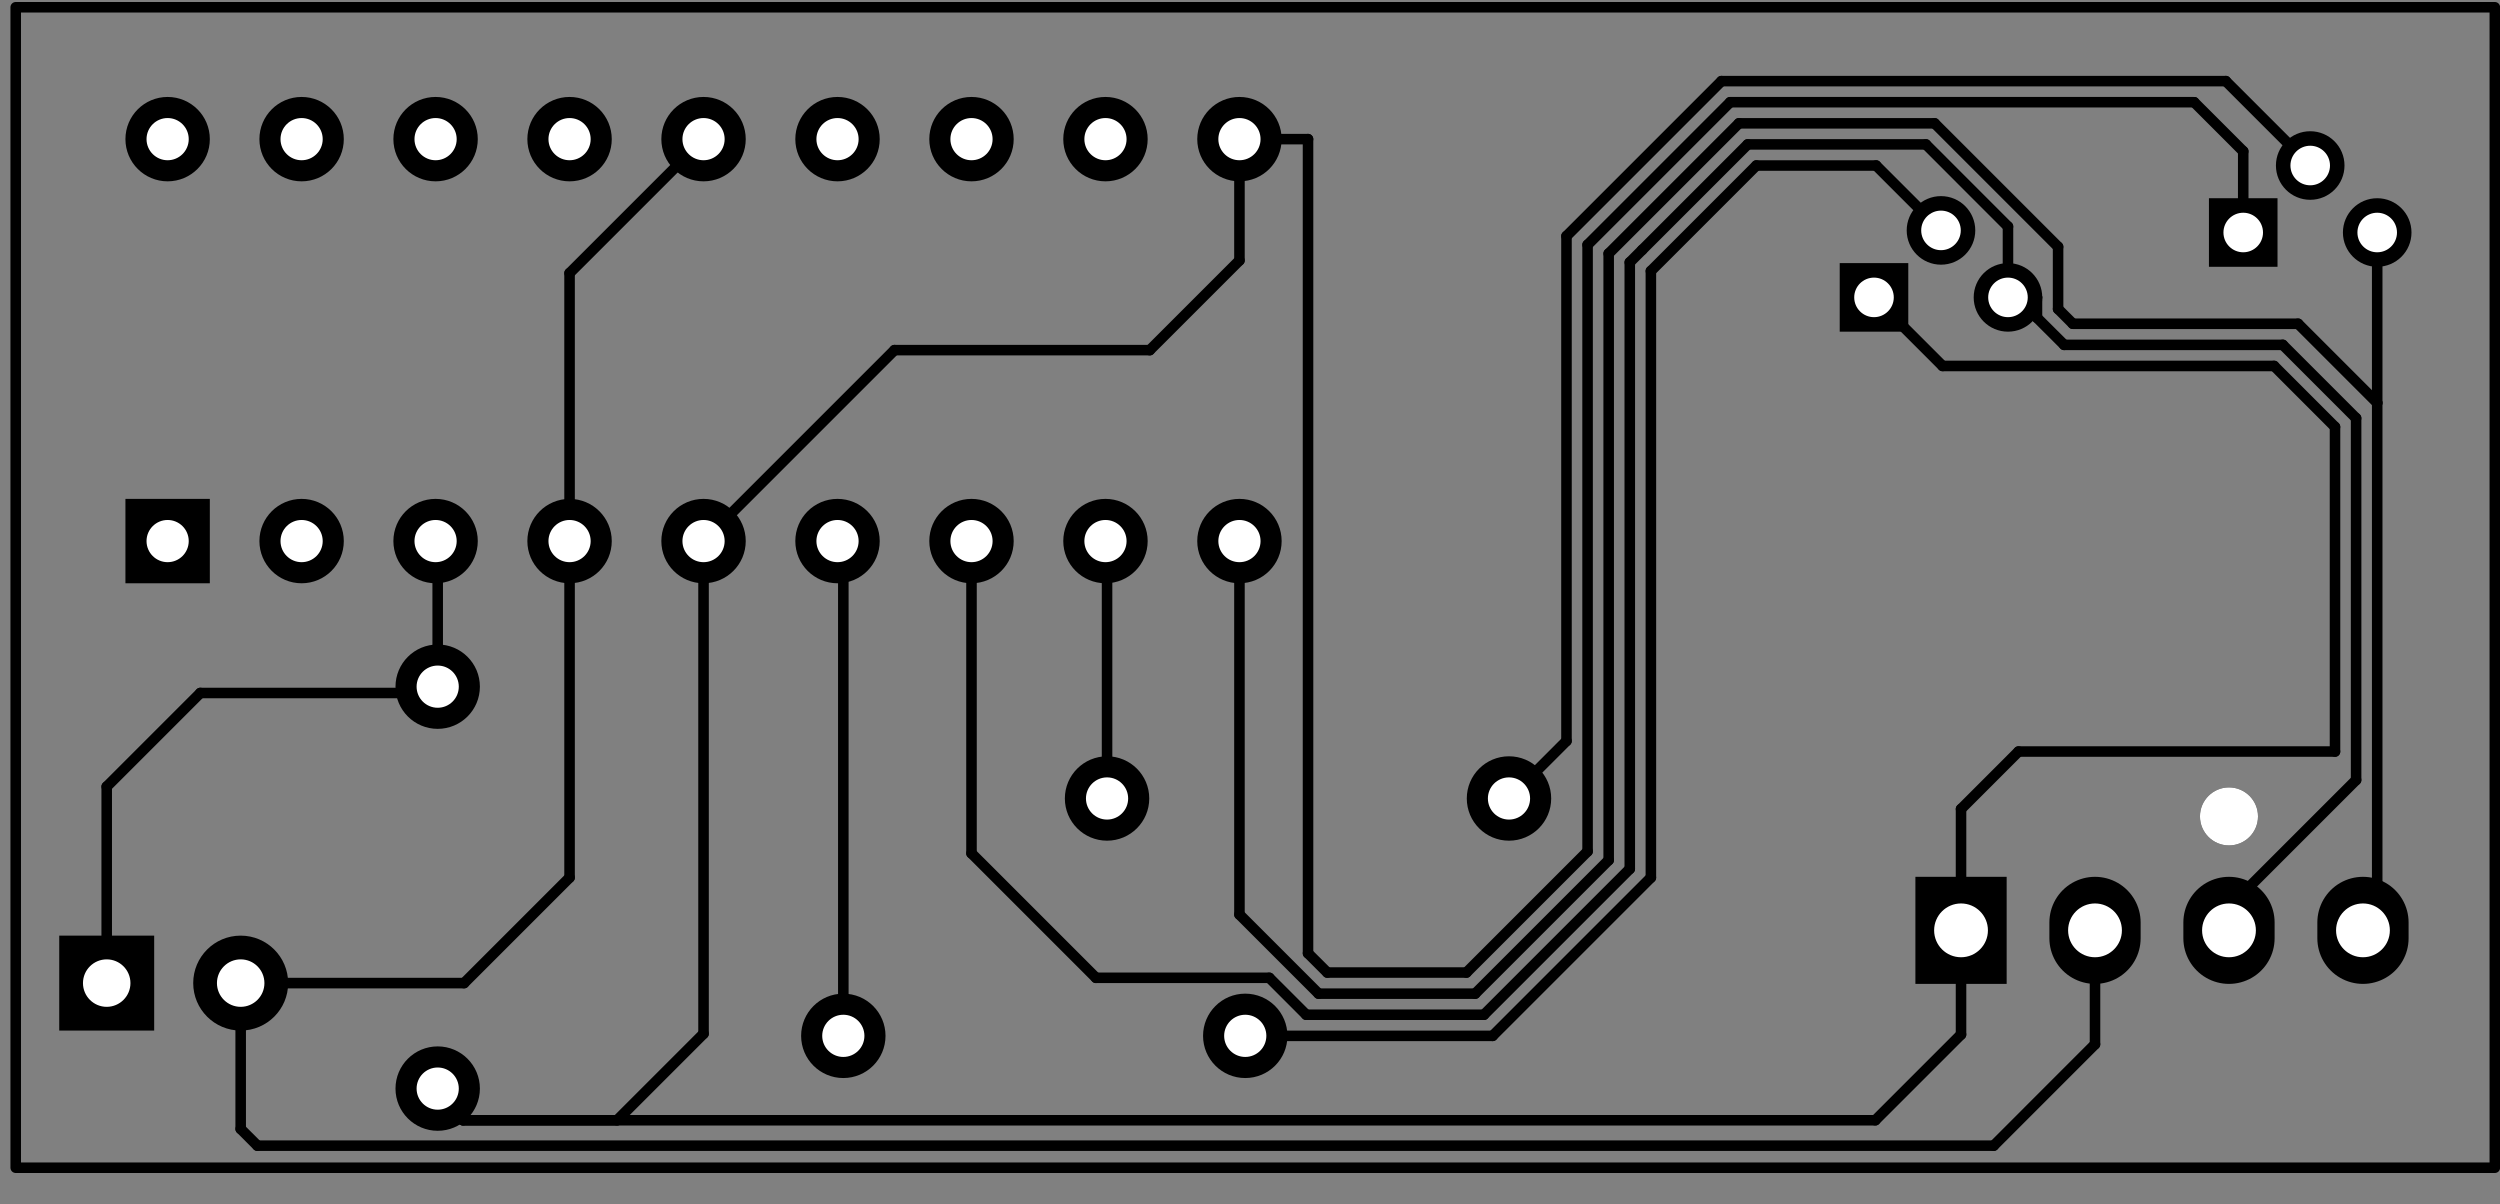 <?xml version="1.0" standalone="no"?>
 <!DOCTYPE svg PUBLIC "-//W3C//DTD SVG 1.1//EN" 
 "http://www.w3.org/Graphics/SVG/1.1/DTD/svg11.dtd"> 
<svg
  xmlns:svg="http://www.w3.org/2000/svg"
  xmlns="http://www.w3.org/2000/svg"
  xmlns:xlink="http://www.w3.org/1999/xlink"
  version="1.1"
  width="47.396mm" height="22.835mm" viewBox="0 0 47.396 22.835">
<rect x="0" y="0" width="47.396" height="22.835" fill="#808080" stroke="none"/>
<title>SVG Image created as PIC16PS2Pedal_Schematics-B_Cu.svg date 2024/11/08 20:45:14 </title>
  <desc>Image generated by PCBNEW </desc>
<g style="fill:#000000; fill-opacity:1;stroke:#000000; stroke-opacity:1;
stroke-linecap:round; stroke-linejoin:round;"
 transform="translate(0 0) scale(1 1)">
</g>
<g style="fill:#000000; fill-opacity:1; stroke:none;">
<circle cx="4.563" cy="18.638" r="0.45" /> 
</g>
<g style="fill:#000000; fill-opacity:1; stroke:none;">
<circle cx="2.023" cy="18.638" r="0.45" /> 
</g>
<g style="fill:#000000; fill-opacity:1; stroke:none;">
<circle cx="3.178" cy="2.638" r="0.4" /> 
</g>
<g style="fill:#000000; fill-opacity:1; stroke:none;">
<circle cx="5.718" cy="2.638" r="0.4" /> 
</g>
<g style="fill:#000000; fill-opacity:1; stroke:none;">
<circle cx="8.258" cy="2.638" r="0.4" /> 
</g>
<g style="fill:#000000; fill-opacity:1; stroke:none;">
<circle cx="10.798" cy="2.638" r="0.4" /> 
</g>
<g style="fill:#000000; fill-opacity:1; stroke:none;">
<circle cx="13.338" cy="2.638" r="0.4" /> 
</g>
<g style="fill:#000000; fill-opacity:1; stroke:none;">
<circle cx="15.878" cy="2.638" r="0.4" /> 
</g>
<g style="fill:#000000; fill-opacity:1; stroke:none;">
<circle cx="18.418" cy="2.638" r="0.4" /> 
</g>
<g style="fill:#000000; fill-opacity:1; stroke:none;">
<circle cx="20.958" cy="2.638" r="0.4" /> 
</g>
<g style="fill:#000000; fill-opacity:1; stroke:none;">
<circle cx="23.498" cy="2.638" r="0.4" /> 
</g>
<g style="fill:#000000; fill-opacity:1; stroke:none;">
<circle cx="23.498" cy="10.258" r="0.4" /> 
</g>
<g style="fill:#000000; fill-opacity:1; stroke:none;">
<circle cx="20.958" cy="10.258" r="0.4" /> 
</g>
<g style="fill:#000000; fill-opacity:1; stroke:none;">
<circle cx="18.418" cy="10.258" r="0.4" /> 
</g>
<g style="fill:#000000; fill-opacity:1; stroke:none;">
<circle cx="15.878" cy="10.258" r="0.4" /> 
</g>
<g style="fill:#000000; fill-opacity:1; stroke:none;">
<circle cx="13.338" cy="10.258" r="0.4" /> 
</g>
<g style="fill:#000000; fill-opacity:1; stroke:none;">
<circle cx="10.798" cy="10.258" r="0.4" /> 
</g>
<g style="fill:#000000; fill-opacity:1; stroke:none;">
<circle cx="8.258" cy="10.258" r="0.4" /> 
</g>
<g style="fill:#000000; fill-opacity:1; stroke:none;">
<circle cx="5.718" cy="10.258" r="0.4" /> 
</g>
<g style="fill:#000000; fill-opacity:1; stroke:none;">
<circle cx="3.178" cy="10.258" r="0.4" /> 
</g>
<g style="fill:#000000; fill-opacity:1; stroke:none;">
<circle cx="20.988" cy="15.138" r="0.4" /> 
</g>
<g style="fill:#000000; fill-opacity:1; stroke:none;">
<circle cx="28.608" cy="15.138" r="0.4" /> 
</g>
<g style="fill:#000000; fill-opacity:1; stroke:none;">
<circle cx="15.988" cy="19.638" r="0.4" /> 
</g>
<g style="fill:#000000; fill-opacity:1; stroke:none;">
<circle cx="23.608" cy="19.638" r="0.4" /> 
</g>
<g style="fill:#000000; fill-opacity:1; stroke:none;">
<circle cx="8.298" cy="13.018" r="0.4" /> 
</g>
<g style="fill:#000000; fill-opacity:1; stroke:none;">
<circle cx="8.298" cy="20.638" r="0.4" /> 
</g>
<g style="fill:#000000; fill-opacity:1; stroke:none;">
<circle cx="45.068" cy="4.408" r="0.375" /> 
</g>
<g style="fill:#000000; fill-opacity:1; stroke:none;">
<circle cx="43.798" cy="3.138" r="0.375" /> 
</g>
<g style="fill:#000000; fill-opacity:1; stroke:none;">
<circle cx="42.528" cy="4.408" r="0.375" /> 
</g>
<g style="fill:#000000; fill-opacity:1; stroke:none;">
<circle cx="35.528" cy="5.638" r="0.375" /> 
</g>
<g style="fill:#000000; fill-opacity:1; stroke:none;">
<circle cx="36.798" cy="4.368" r="0.375" /> 
</g>
<g style="fill:#000000; fill-opacity:1; stroke:none;">
<circle cx="38.068" cy="5.638" r="0.375" /> 
</g>
<g style="fill:#000000; fill-opacity:1; stroke:none;">
<circle cx="44.798" cy="17.638" r="0.51" /> 
</g>
<g style="fill:#000000; fill-opacity:1; stroke:none;">
<circle cx="42.258" cy="17.638" r="0.51" /> 
</g>
<g style="fill:#000000; fill-opacity:1; stroke:none;">
<circle cx="39.718" cy="17.638" r="0.51" /> 
</g>
<g style="fill:#000000; fill-opacity:1; stroke:none;">
<circle cx="37.178" cy="17.638" r="0.51" /> 
</g>
<g style="fill:#000000; fill-opacity:1; stroke:none;">
<circle cx="42.258" cy="15.478" r="0.55" /> 
<path style="fill:none; 
stroke:#000000; stroke-width:0.2; stroke-opacity:1; 
stroke-linecap:round; stroke-linejoin:round;fill:none"
d="M 0.298,0.138
47.298,0.138
47.298,22.138
0.298,22.138
Z" /> 
</g>
<g style="fill:#000000; fill-opacity:1; stroke:none;">
<circle cx="4.563" cy="18.638" r="0.9" /> 
<path style="fill:#000000; fill-opacity:1; stroke:none;fill-rule:evenodd;"
d="M 1.123,19.538
1.123,17.738
2.923,17.738
2.923,19.538
Z" /> 
</g>
<g style="fill:#000000; fill-opacity:1; stroke:none;">
<circle cx="3.178" cy="2.638" r="0.8" /> 
<circle cx="5.718" cy="2.638" r="0.8" /> 
<circle cx="8.258" cy="2.638" r="0.8" /> 
<circle cx="10.798" cy="2.638" r="0.8" /> 
<circle cx="13.338" cy="2.638" r="0.8" /> 
<circle cx="15.878" cy="2.638" r="0.8" /> 
<circle cx="18.418" cy="2.638" r="0.8" /> 
<circle cx="20.958" cy="2.638" r="0.8" /> 
<circle cx="23.498" cy="2.638" r="0.8" /> 
<circle cx="23.498" cy="10.258" r="0.8" /> 
<circle cx="20.958" cy="10.258" r="0.8" /> 
<circle cx="18.418" cy="10.258" r="0.8" /> 
<circle cx="15.878" cy="10.258" r="0.8" /> 
<circle cx="13.338" cy="10.258" r="0.8" /> 
<circle cx="10.798" cy="10.258" r="0.8" /> 
<circle cx="8.258" cy="10.258" r="0.8" /> 
<circle cx="5.718" cy="10.258" r="0.8" /> 
<path style="fill:#000000; fill-opacity:1; stroke:none;fill-rule:evenodd;"
d="M 3.978,11.058
2.378,11.058
2.378,9.458
3.978,9.458
Z" /> 
<circle cx="20.988" cy="15.138" r="0.8" /> 
<circle cx="28.608" cy="15.138" r="0.8" /> 
</g>
<g style="fill:#000000; fill-opacity:1; stroke:none;">
<circle cx="15.988" cy="19.638" r="0.8" /> 
</g>
<g style="fill:#000000; fill-opacity:1; stroke:none;">
<circle cx="23.608" cy="19.638" r="0.8" /> 
<circle cx="8.298" cy="13.018" r="0.8" /> 
</g>
<g style="fill:#000000; fill-opacity:1; stroke:none;">
<circle cx="8.298" cy="20.638" r="0.8" /> 
<circle cx="45.068" cy="4.408" r="0.65" /> 
</g>
<g style="fill:#000000; fill-opacity:1; stroke:none;">
<circle cx="43.798" cy="3.138" r="0.65" /> 
<path style="fill:#000000; fill-opacity:1; stroke:none;fill-rule:evenodd;"
d="M 41.878,5.058
41.878,3.758
43.178,3.758
43.178,5.058
Z" /> 
<path style="fill:#000000; fill-opacity:1; stroke:none;fill-rule:evenodd;"
d="M 34.878,6.288
34.878,4.988
36.178,4.988
36.178,6.288
Z" /> 
</g>
<g style="fill:#000000; fill-opacity:1; stroke:none;">
<circle cx="36.798" cy="4.368" r="0.65" /> 
</g>
<g style="fill:#000000; fill-opacity:1; stroke:none;">
<circle cx="38.068" cy="5.638" r="0.65" /> 
</g>
<g style="fill:none; 
stroke:#000000; stroke-width:1.73; stroke-opacity:1; 
stroke-linecap:round; stroke-linejoin:round;">
<path d="M44.798 17.788
L44.798 17.488
" />
<path d="M42.258 17.788
L42.258 17.488
" />
<path d="M39.718 17.788
L39.718 17.488
" />
<path style="fill:#000000; fill-opacity:1; stroke:none;fill-rule:evenodd;"
d="M 38.043,18.653
36.313,18.653
36.313,16.623
38.043,16.623
Z" /> 
</g>
<g style="fill:none; 
stroke:#000000; stroke-width:0.2; stroke-opacity:1; 
stroke-linecap:round; stroke-linejoin:round;">
<path d="M39.718 17.638
L39.718 19.798
" />
<path d="M39.718 19.798
L37.797 21.72
" />
<path d="M37.797 21.72
L4.88 21.72
" />
<path d="M4.88 21.72
L4.563 21.403
" />
<path d="M4.563 21.403
L4.563 18.638
" />
<path d="M38.068 5.638
L38.618 5.638
" />
<path d="M44.668 7.928
L44.668 14.788
" />
<path d="M38.618 5.638
L38.618 6.024
" />
<path d="M38.618 6.024
L39.133 6.538
" />
<path d="M42.258 17.198
L42.258 17.638
" />
<path d="M39.133 6.538
L43.278 6.538
" />
<path d="M43.278 6.538
L44.668 7.928
" />
<path d="M44.668 14.788
L42.258 17.198
" />
<path d="M45.068 4.408
L45.068 7.638
" />
<path d="M45.068 7.638
L45.068 17.368
" />
<path d="M39.298 6.138
L43.568 6.138
" />
<path d="M23.498 10.258
L23.498 17.338
" />
<path d="M23.498 17.338
L24.998 18.838
" />
<path d="M30.498 4.807
L32.967 2.338
" />
<path d="M24.998 18.838
L27.967 18.838
" />
<path d="M27.967 18.838
L30.498 16.307
" />
<path d="M36.677 2.338
L39.018 4.679
" />
<path d="M30.498 16.307
L30.498 4.807
" />
<path d="M32.967 2.338
L36.677 2.338
" />
<path d="M39.018 5.858
L39.298 6.138
" />
<path d="M39.018 4.679
L39.018 5.858
" />
<path d="M8.778 21.238
L8.678 21.138
" />
<path d="M8.678 21.138
L8.298 20.758
" />
<path d="M37.178 17.638
L37.178 17.518
" />
<path d="M20.988 15.138
L20.988 10.288
" />
<path d="M10.798 10.258
L10.798 5.178
" />
<path d="M10.798 5.178
L13.338 2.638
" />
<path d="M4.563 18.638
L8.798 18.638
" />
<path d="M8.798 18.638
L10.798 16.638
" />
<path d="M10.798 16.638
L10.798 10.258
" />
<path d="M8.298 13.138
L8.298 10.298
" />
<path d="M3.798 13.138
L8.298 13.138
" />
<path d="M2.023 18.638
L2.023 14.913
" />
<path d="M2.023 14.913
L3.798 13.138
" />
<path d="M15.988 10.368
L15.988 19.638
" />
<path d="M36.798 4.368
L35.568 3.138
" />
<path d="M33.298 3.138
L31.298 5.138
" />
<path d="M31.298 16.638
L28.298 19.638
" />
<path d="M35.568 3.138
L33.298 3.138
" />
<path d="M31.298 5.138
L31.298 16.638
" />
<path d="M28.298 19.638
L23.608 19.638
" />
<path d="M13.338 10.258
L16.958 6.638
" />
<path d="M16.958 6.638
L21.798 6.638
" />
<path d="M21.798 6.638
L23.498 4.938
" />
<path d="M23.498 4.938
L23.498 2.638
" />
<path d="M37.178 17.638
L37.178 19.613
" />
<path d="M37.178 19.613
L35.553 21.238
" />
<path d="M8.778 21.238
L11.698 21.238
" />
<path d="M35.553 21.238
L8.778 21.238
" />
<path d="M11.698 21.238
L13.338 19.598
" />
<path d="M13.338 19.598
L13.338 10.258
" />
<path d="M24.798 18.073
L24.798 2.638
" />
<path d="M27.801 18.438
L25.164 18.438
" />
<path d="M30.098 16.141
L27.801 18.438
" />
<path d="M25.164 18.438
L24.798 18.073
" />
<path d="M30.098 4.641
L30.098 16.141
" />
<path d="M32.801 1.938
L30.098 4.641
" />
<path d="M24.798 2.638
L23.498 2.638
" />
<path d="M41.598 1.938
L32.801 1.938
" />
<path d="M42.528 2.868
L41.598 1.938
" />
<path d="M42.528 4.408
L42.528 2.868
" />
<path d="M43.568 6.138
L45.068 7.638
" />
<path d="M37.178 15.338
L37.178 17.638
" />
<path d="M44.268 14.248
L38.268 14.248
" />
<path d="M38.268 14.248
L37.178 15.338
" />
<path d="M44.268 8.094
L44.268 14.248
" />
<path d="M43.113 6.938
L44.268 8.094
" />
<path d="M36.828 6.938
L43.113 6.938
" />
<path d="M35.528 5.638
L36.828 6.938
" />
<path d="M28.608 15.138
L29.698 14.048
" />
<path d="M29.698 14.048
L29.698 4.476
" />
<path d="M29.698 4.476
L32.636 1.538
" />
<path d="M32.636 1.538
L42.198 1.538
" />
<path d="M42.198 1.538
L43.798 3.138
" />
<path d="M18.418 10.258
L18.418 16.178
" />
<path d="M18.418 16.178
L20.778 18.538
" />
<path d="M30.898 16.473
L30.898 4.973
" />
<path d="M20.778 18.538
L24.064 18.538
" />
<path d="M33.133 2.738
L36.512 2.738
" />
<path d="M24.064 18.538
L24.764 19.238
" />
<path d="M24.764 19.238
L28.133 19.238
" />
<path d="M28.133 19.238
L30.898 16.473
" />
<path d="M30.898 4.973
L31.133 4.738
" />
<path d="M31.133 4.738
L33.133 2.738
" />
<path d="M36.512 2.738
L38.068 4.295
" />
<path d="M38.068 4.295
L38.068 5.638
" />
</g>
<g style="fill:#FFFFFF; fill-opacity:1; stroke:none;">
<circle cx="4.563" cy="18.638" r="0.45" /> 
</g>
<g style="fill:#FFFFFF; fill-opacity:1; stroke:none;">
<circle cx="2.023" cy="18.638" r="0.45" /> 
</g>
<g style="fill:#FFFFFF; fill-opacity:1; stroke:none;">
<circle cx="3.178" cy="2.638" r="0.4" /> 
</g>
<g style="fill:#FFFFFF; fill-opacity:1; stroke:none;">
<circle cx="5.718" cy="2.638" r="0.4" /> 
</g>
<g style="fill:#FFFFFF; fill-opacity:1; stroke:none;">
<circle cx="8.258" cy="2.638" r="0.4" /> 
</g>
<g style="fill:#FFFFFF; fill-opacity:1; stroke:none;">
<circle cx="10.798" cy="2.638" r="0.4" /> 
</g>
<g style="fill:#FFFFFF; fill-opacity:1; stroke:none;">
<circle cx="13.338" cy="2.638" r="0.4" /> 
</g>
<g style="fill:#FFFFFF; fill-opacity:1; stroke:none;">
<circle cx="15.878" cy="2.638" r="0.4" /> 
</g>
<g style="fill:#FFFFFF; fill-opacity:1; stroke:none;">
<circle cx="18.418" cy="2.638" r="0.4" /> 
</g>
<g style="fill:#FFFFFF; fill-opacity:1; stroke:none;">
<circle cx="20.958" cy="2.638" r="0.4" /> 
</g>
<g style="fill:#FFFFFF; fill-opacity:1; stroke:none;">
<circle cx="23.498" cy="2.638" r="0.4" /> 
</g>
<g style="fill:#FFFFFF; fill-opacity:1; stroke:none;">
<circle cx="23.498" cy="10.258" r="0.4" /> 
</g>
<g style="fill:#FFFFFF; fill-opacity:1; stroke:none;">
<circle cx="20.958" cy="10.258" r="0.4" /> 
</g>
<g style="fill:#FFFFFF; fill-opacity:1; stroke:none;">
<circle cx="18.418" cy="10.258" r="0.4" /> 
</g>
<g style="fill:#FFFFFF; fill-opacity:1; stroke:none;">
<circle cx="15.878" cy="10.258" r="0.4" /> 
</g>
<g style="fill:#FFFFFF; fill-opacity:1; stroke:none;">
<circle cx="13.338" cy="10.258" r="0.4" /> 
</g>
<g style="fill:#FFFFFF; fill-opacity:1; stroke:none;">
<circle cx="10.798" cy="10.258" r="0.4" /> 
</g>
<g style="fill:#FFFFFF; fill-opacity:1; stroke:none;">
<circle cx="8.258" cy="10.258" r="0.4" /> 
</g>
<g style="fill:#FFFFFF; fill-opacity:1; stroke:none;">
<circle cx="5.718" cy="10.258" r="0.4" /> 
</g>
<g style="fill:#FFFFFF; fill-opacity:1; stroke:none;">
<circle cx="3.178" cy="10.258" r="0.4" /> 
</g>
<g style="fill:#FFFFFF; fill-opacity:1; stroke:none;">
<circle cx="20.988" cy="15.138" r="0.4" /> 
</g>
<g style="fill:#FFFFFF; fill-opacity:1; stroke:none;">
<circle cx="28.608" cy="15.138" r="0.4" /> 
</g>
<g style="fill:#FFFFFF; fill-opacity:1; stroke:none;">
<circle cx="15.988" cy="19.638" r="0.4" /> 
</g>
<g style="fill:#FFFFFF; fill-opacity:1; stroke:none;">
<circle cx="23.608" cy="19.638" r="0.4" /> 
</g>
<g style="fill:#FFFFFF; fill-opacity:1; stroke:none;">
<circle cx="8.298" cy="13.018" r="0.4" /> 
</g>
<g style="fill:#FFFFFF; fill-opacity:1; stroke:none;">
<circle cx="8.298" cy="20.638" r="0.4" /> 
</g>
<g style="fill:#FFFFFF; fill-opacity:1; stroke:none;">
<circle cx="45.068" cy="4.408" r="0.375" /> 
</g>
<g style="fill:#FFFFFF; fill-opacity:1; stroke:none;">
<circle cx="43.798" cy="3.138" r="0.375" /> 
</g>
<g style="fill:#FFFFFF; fill-opacity:1; stroke:none;">
<circle cx="42.528" cy="4.408" r="0.375" /> 
</g>
<g style="fill:#FFFFFF; fill-opacity:1; stroke:none;">
<circle cx="35.528" cy="5.638" r="0.375" /> 
</g>
<g style="fill:#FFFFFF; fill-opacity:1; stroke:none;">
<circle cx="36.798" cy="4.368" r="0.375" /> 
</g>
<g style="fill:#FFFFFF; fill-opacity:1; stroke:none;">
<circle cx="38.068" cy="5.638" r="0.375" /> 
</g>
<g style="fill:#FFFFFF; fill-opacity:1; stroke:none;">
<circle cx="44.798" cy="17.638" r="0.51" /> 
</g>
<g style="fill:#FFFFFF; fill-opacity:1; stroke:none;">
<circle cx="42.258" cy="17.638" r="0.51" /> 
</g>
<g style="fill:#FFFFFF; fill-opacity:1; stroke:none;">
<circle cx="39.718" cy="17.638" r="0.51" /> 
</g>
<g style="fill:#FFFFFF; fill-opacity:1; stroke:none;">
<circle cx="37.178" cy="17.638" r="0.51" /> 
</g>
<g style="fill:#FFFFFF; fill-opacity:1; stroke:none;">
<circle cx="42.258" cy="15.478" r="0.55" /> 
</g> 
</svg>

